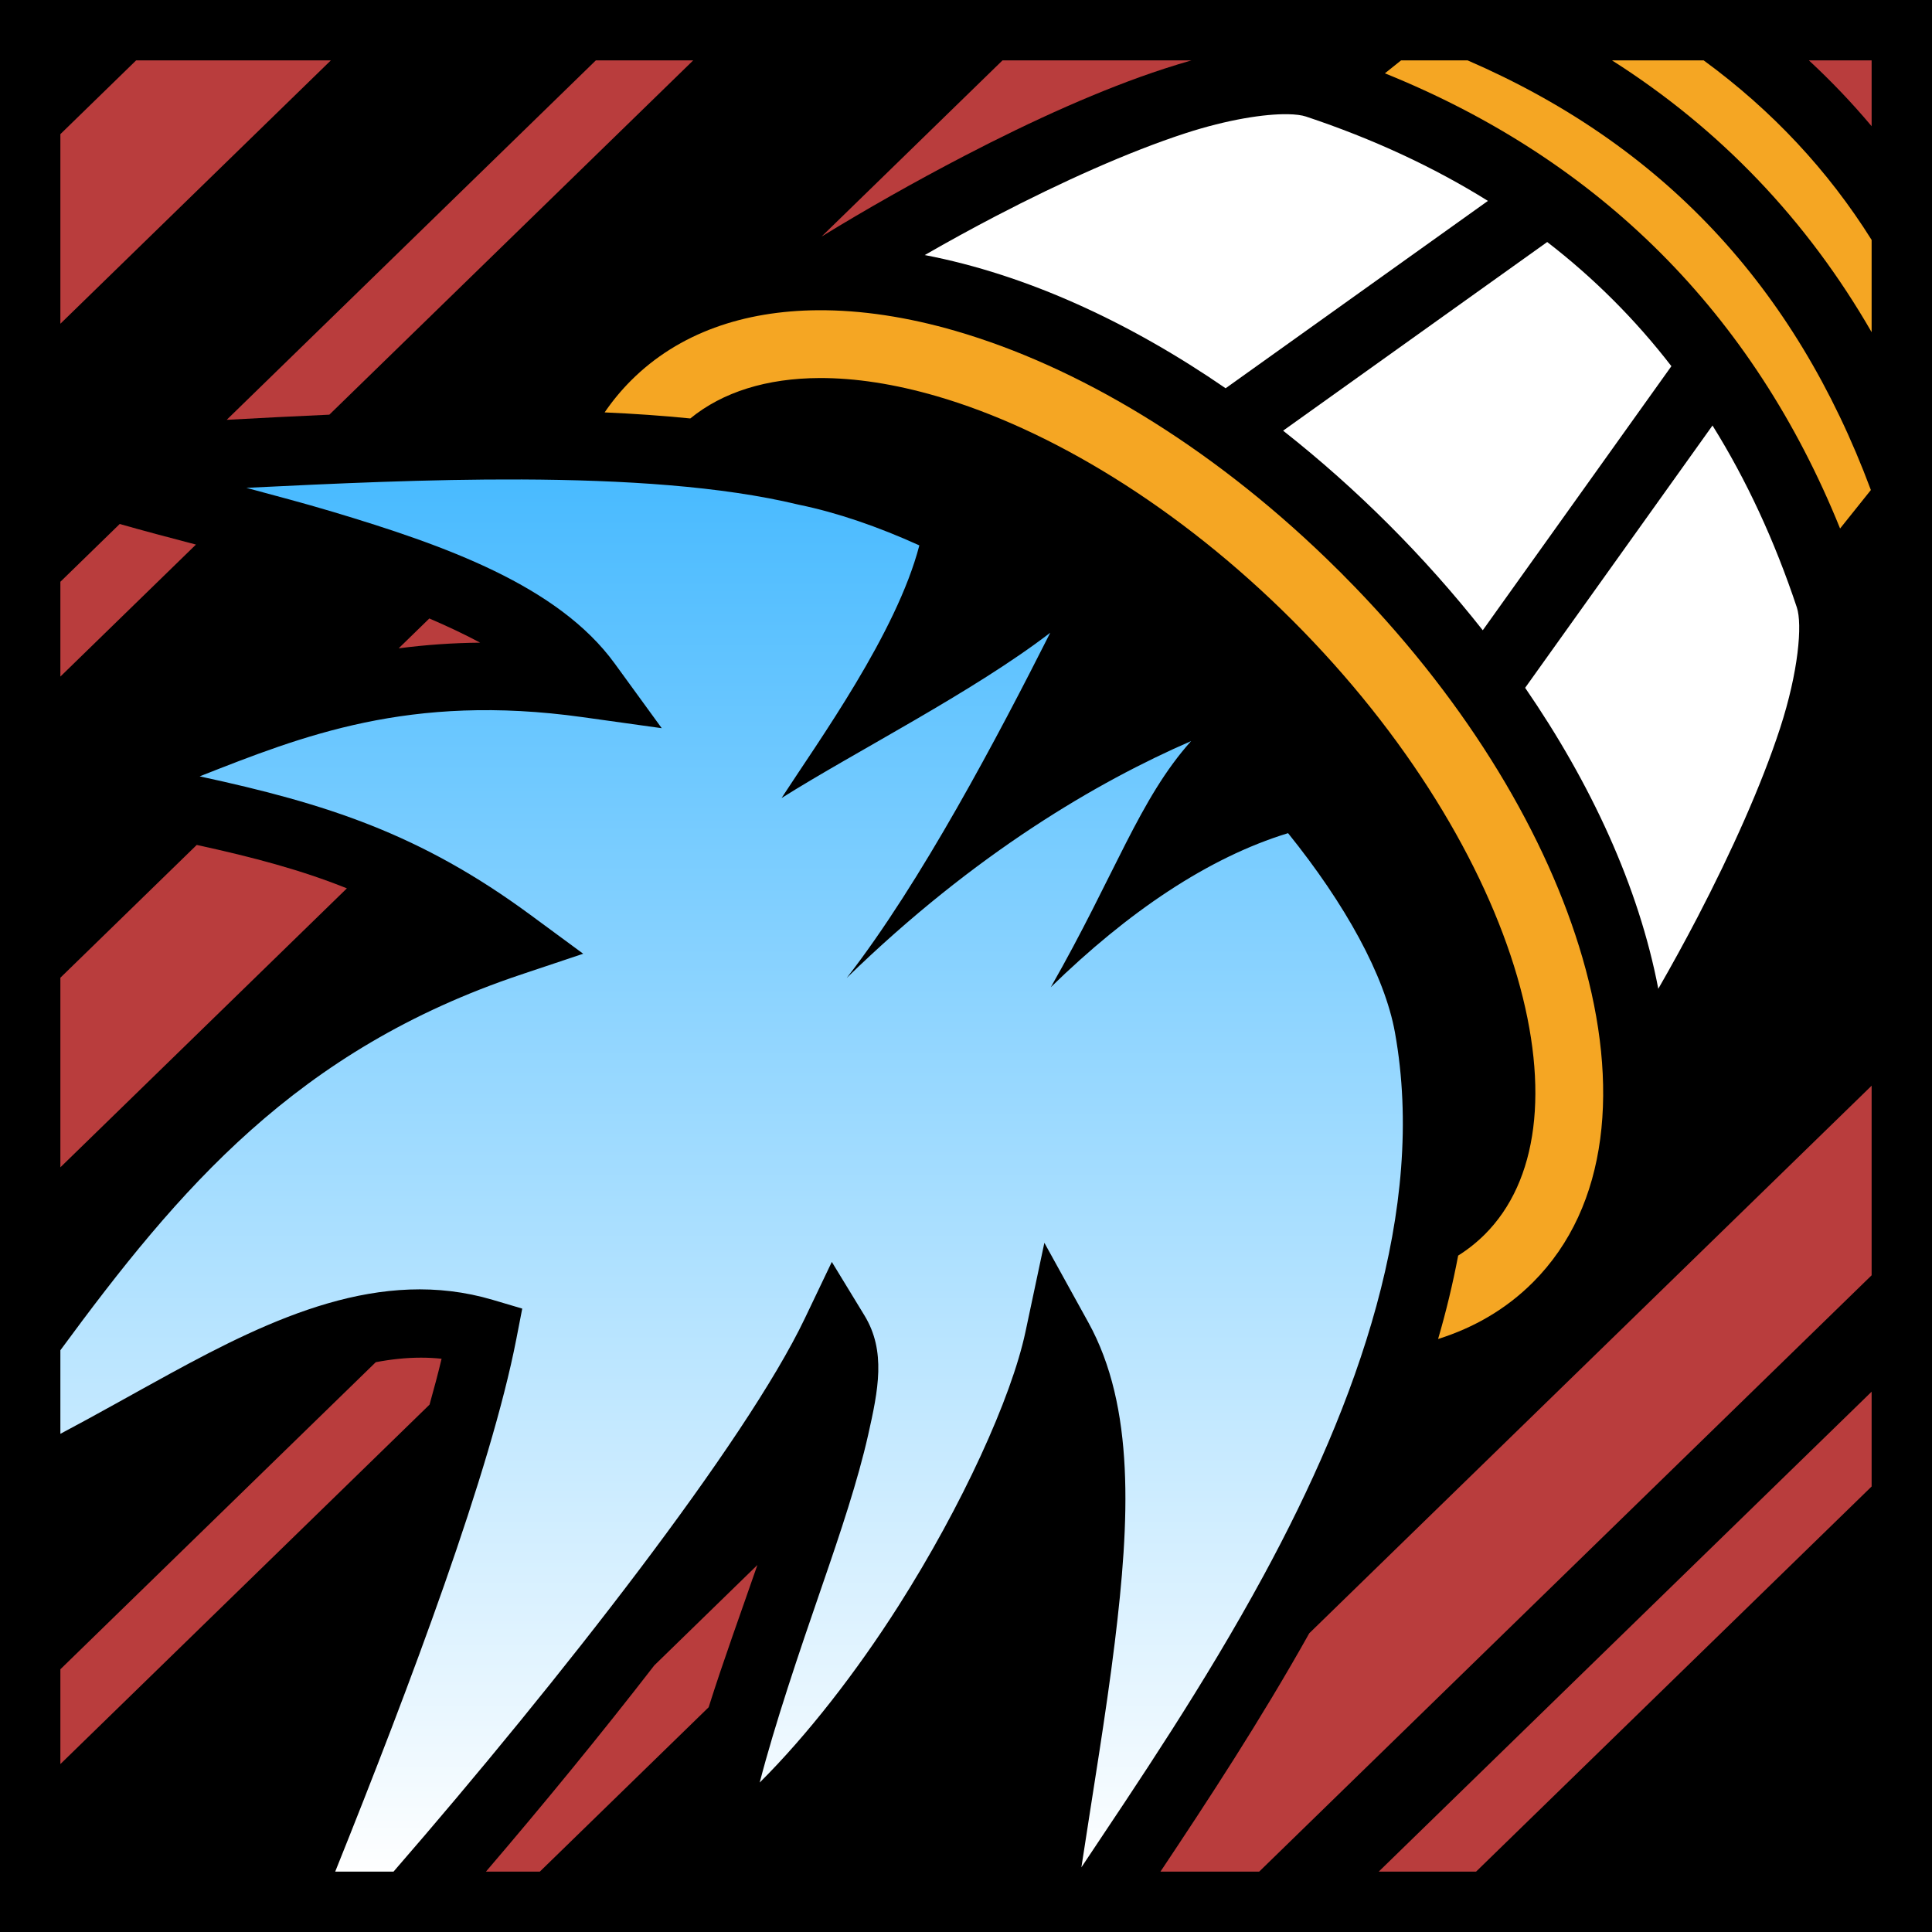 <svg xmlns="http://www.w3.org/2000/svg" viewBox="0 0 512 512" style="height: 512px; width: 512px;"><defs><linearGradient id="delapouite-rocket-thruster-gradient-12" x1="0" x2="0" y1="0" y2="1"><stop offset="0%" stop-color="#48baff" stop-opacity="1"></stop><stop offset="100%" stop-color="#ffffff" stop-opacity="1"></stop></linearGradient></defs><path d="M0 0h512v512H0z" fill="#000" fill-opacity="1"></path><g class="" transform="translate(0,0)" style=""><g><path d="M36.078 16L16 35.55L16 85.797L87.684 16L36.078 16Z" class="" fill="#b93d3d" fill-opacity="1"></path><path d="M157.908 16L60.074 111.26C68.912 110.78 77.794 110.314 87.281 109.893L183.71 16L157.91 16Z" class="" fill="#b93d3d" fill-opacity="1"></path><path d="M265.676 16L217.72 62.693C229.45 55.503 242.404 48.156 255.707 41.238C273.68 31.892 292.041 23.582 308.514 18.215C310.98 17.411 313.379 16.685 315.748 16L265.676 16Z" class="" fill="#b93d3d" fill-opacity="1"></path><path d="M371.303 16L367.013 19.432C423.957 42.437 464.633 83.114 487.641 140.059L495.801 129.859C475.674 75.84 440.51 38.356 388.93 16L371.3 16Z" class="" fill="#f5a623" fill-opacity="1"></path><path d="M427.197 16C455.86 34.214 478.884 58.318 496 88.027L496 63.582C484.442 45.14 469.57 29.234 451.488 16L427.198 16Z" class="" fill="#f5a623" fill-opacity="1"></path><path d="M479.373 16C485.275 21.462 490.828 27.289 496 33.447L496 16L479.373 16Z" class="" fill="#b93d3d" fill-opacity="1"></path><path d="M341.316 30.266C335.192 30.158 325.336 31.666 314.09 35.33C299.096 40.216 281.394 48.17 264.012 57.21C257.625 60.54 251.307 64.002 245.064 67.594C272.149 72.782 299.454 85.46 324.801 102.894L394.317 53.24C379.897 44.25 363.852 36.805 346.11 30.89C344.984 30.516 343.358 30.302 341.316 30.266Z" class="" fill="#ffffff" fill-opacity="1"></path><path d="M410.029 64.136L340.039 114.131C349.856 121.871 359.208 130.184 368.046 139.026C376.89 147.862 385.206 157.212 392.948 167.028L442.936 97.042C433.423 84.708 422.362 73.649 410.026 64.137Z" class="" fill="#ffffff" fill-opacity="1"></path><path d="M216.619 82.216C197.225 82.378 179.921 88.148 167.229 100.842C164.639 103.433 162.298 106.261 160.237 109.289C167.974 109.634 175.573 110.154 182.935 110.895C191.535 103.87 203.221 100.235 217.195 100.185C226.591 100.151 237.015 101.735 248.22 104.987C278.1 113.662 312.296 134.183 342.592 164.479C372.888 194.776 393.412 228.975 402.086 258.853C410.76 288.73 407.56 313.058 393.504 327.113C391.363 329.248 388.989 331.136 386.428 332.743C385.013 340.193 383.238 347.571 381.108 354.849C390.626 351.849 399.148 346.926 406.232 339.843C426.542 319.533 429.125 287.423 419.372 253.833C410.012 221.585 389.252 186.84 359.127 155.633L359.037 155.54L358.98 155.484C357.771 154.23 356.551 152.987 355.32 151.754L355.318 151.754C354.086 150.523 352.844 149.303 351.592 148.094L351.532 148.034C351.498 148.004 351.465 147.974 351.432 147.941C320.227 117.821 285.486 97.061 253.24 87.701C240.644 84.043 228.255 82.121 216.62 82.218Z" class="" fill="#f5a623" fill-opacity="1"></path><path d="M453.83 112.76L404.178 182.275C421.615 207.629 434.278 234.945 439.463 262.037C443.061 255.785 446.528 249.459 449.863 243.063C458.903 225.681 466.855 207.979 471.74 192.985C476.626 177.992 477.68 165.469 476.18 160.968C470.266 143.226 462.82 127.183 453.83 112.761Z" class="" fill="#ffffff" fill-opacity="1"></path><path d="M138.064 127.066C113.64 126.963 88.544 128.14 65.284 129.283C72.974 131.373 80.214 133.246 88.156 135.626C117.846 144.526 147.846 155.138 162.906 175.843L175.371 192.98L154.383 190.05C108.481 183.64 80.013 195.094 52.913 205.743C86.683 213.031 111.419 220.991 140.596 242.473L154.556 252.751L138.116 258.255C78.56 278.195 47.45 315.047 16 357.834L16 379.977C25.58 374.907 35.283 369.381 45.057 364.043C72.21 349.211 100.907 335.697 130.559 344.471L138.399 346.791L136.839 354.819C130.036 389.829 108.812 446.264 88.831 496.001L104.286 496.001C148.356 445.233 197.616 382.194 213.28 349.405L220.44 334.421L229.084 348.599C234.868 358.083 232.751 368.365 230.057 380.323C227.363 392.281 222.777 406.013 217.879 420.203C211.655 438.227 205.343 456.913 201.327 472.393C213.865 459.913 226.925 443.163 238.169 425.481C254.969 399.061 268.055 370.381 271.755 352.966L276.77 329.353L288.438 350.487C300.794 372.872 299.405 402.787 295.434 435.21C293.064 454.556 289.614 474.848 286.58 494.863C301.45 472.553 319.15 446.503 334.887 417.503C359.73 371.713 378.149 320.62 369.677 273.627C366.954 258.52 356.531 239.624 341.35 220.797C320.185 227.263 298.91 241.689 278.475 261.619C295.565 231.669 301.975 211.655 315.658 196.394C291.08 207.076 258.482 225.966 224.395 259.159C244.049 233.901 264.49 195.089 278.33 167.681C257.958 183.321 226.88 199.058 207.12 211.491C216.92 196.381 237.59 167.811 243.637 144.534C232.654 139.558 221.879 135.846 211.767 133.769L211.619 133.737L211.469 133.702C191.246 128.829 165.293 127.179 138.065 127.062Z" class="selected" fill="url(#delapouite-rocket-thruster-gradient-12)"></path><path d="M31.73 138.86L16 154.177L16 179.3L51.928 144.316C44.916 142.474 37.982 140.653 31.728 138.861Z" class="" fill="#b93d3d" fill-opacity="1"></path><path d="M113.777 163.9L105.647 171.816C112.811 170.881 120.025 170.378 127.25 170.312C123.107 168.095 118.565 165.957 113.777 163.9Z" class="" fill="#b93d3d" fill-opacity="1"></path><path d="M52.14 223.916L16 259.106L16 309.35L91.926 235.422C79.87 230.577 67.19 227.2 52.14 223.916Z" class="" fill="#b93d3d" fill-opacity="1"></path><path d="M496 287.72L346.97 432.83C333.95 456.065 319.857 477.513 307.53 496.002L333.693 496.002L496 337.965L496 287.72Z" class="" fill="#b93d3d" fill-opacity="1"></path><path d="M111.55 359.795C107.63 359.795 103.64 360.221 99.578 360.998L16 442.378L16 467.5L113.834 372.242C115.036 367.966 116.119 363.882 117.027 360.08C115.208 359.888 113.38 359.793 111.551 359.795Z" class="" fill="#b93d3d" fill-opacity="1"></path><path d="M496 368.81L365.373 496L391.173 496L496 393.934L496 368.81Z" class="" fill="#b93d3d" fill-opacity="1"></path><path d="M200.723 414.734L173.403 441.336C159.233 459.646 143.905 478.329 128.779 496L143.061 496L187.801 452.44C191.708 440.055 196.407 427.215 200.721 414.734Z" class="" fill="#b93d3d" fill-opacity="1"></path></g></g></svg>